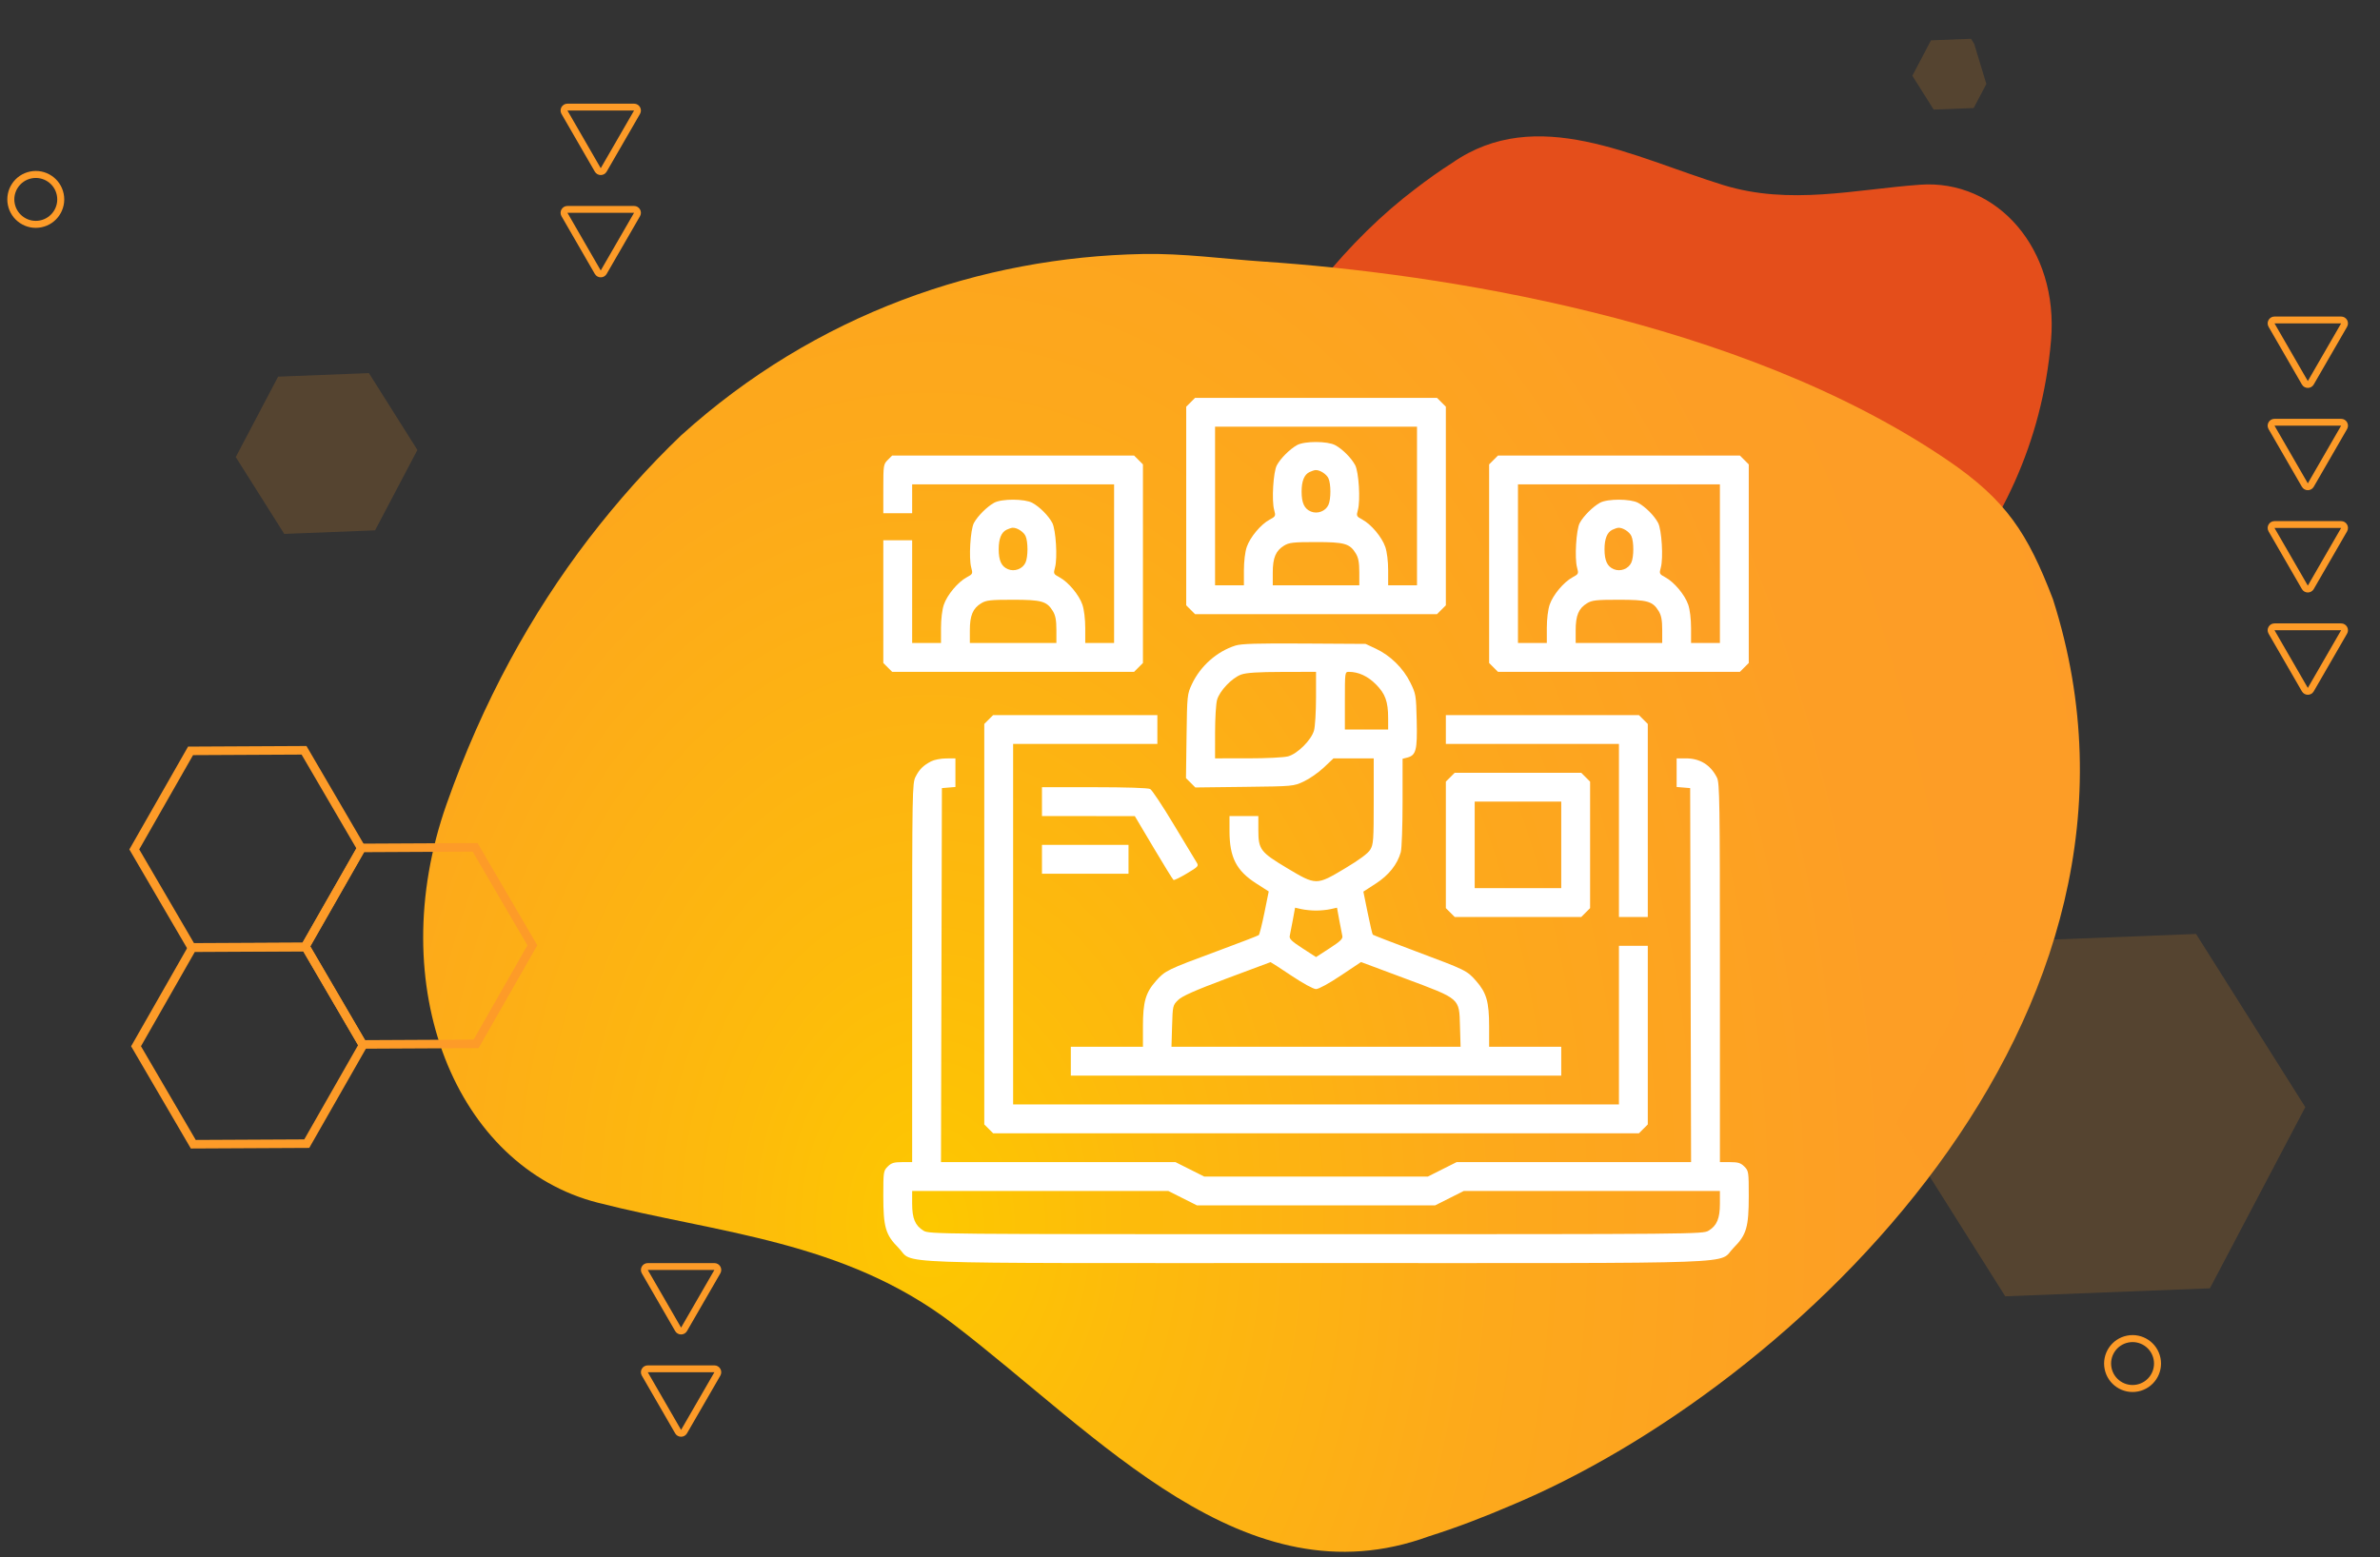 <svg width="100%" height="100%" viewBox="0 0 385 252" fill="none" xmlns="http://www.w3.org/2000/svg">
<rect x="0" y="0" width="385" height="252" fill="#333333" stroke="none"/>
<g clip-path="url(#clip0_118_9664)">
<path d="M204.27 109.957C183.995 82.799 208.403 46.075 228.905 30.603C230.852 29.1 232.868 27.657 234.947 26.337C248.594 16.866 264.217 25.454 278.77 29.945C289.559 33.266 300.044 30.652 310.574 29.891C323.043 28.977 333.051 40.257 331.786 55.066C331.071 63.456 329 71.044 325.933 77.911C324.386 81.357 322.615 84.622 320.635 87.68C312.229 99.916 299.863 108.127 286.645 112.374C283.339 113.435 279.935 114.019 276.618 114.812C262.078 118.288 236.216 122.514 216.024 117.431C210.254 115.983 207.778 114.09 204.27 109.957Z" fill="#E44E1B"/>
<path d="M318.835 6.277L322.288 11.753L319.273 17.481L312.804 17.734L309.351 12.258L312.366 6.53L318.835 6.277Z" fill="#FD9B28" fill-opacity="0.17"/>
</g>
<g clip-path="url(#clip1_118_9664)">
<path d="M332.086 96.933C353.811 164.877 289.758 224.729 244.351 243.633C240.02 245.496 235.598 247.195 231.129 248.604C201.356 259.497 177.879 232.319 154.095 214.163C136.457 200.719 116.128 199.574 96.73 194.62C73.751 188.78 61.865 159.58 72.231 130.144C78.102 113.465 85.977 99.262 95.255 87.145C99.926 81.07 104.902 75.502 110.141 70.485C131.974 50.712 158.751 41.597 184.9 41.1C191.438 40.978 197.893 41.89 204.307 42.322C232.417 44.213 281.348 51.57 314.976 74.419C324.587 80.938 328.019 86.332 332.086 96.933Z" fill="url(#paint0_radial_118_9664)"/>
<path fill-rule="evenodd" clip-rule="evenodd" d="M104.786 222.045L110.175 231.378L115.563 222.045L104.786 222.045ZM109.216 231.932C109.642 232.67 110.708 232.67 111.134 231.932L116.523 222.599C116.949 221.86 116.416 220.937 115.563 220.937L104.786 220.937C103.934 220.937 103.401 221.86 103.827 222.599L109.216 231.932Z" fill="#FD9B28"/>
<path fill-rule="evenodd" clip-rule="evenodd" d="M104.786 205.493L110.175 214.826L115.563 205.493L104.786 205.493ZM109.216 215.38C109.642 216.119 110.708 216.119 111.134 215.38L116.523 206.047C116.949 205.309 116.416 204.386 115.563 204.386L104.786 204.386C103.934 204.386 103.401 205.309 103.827 206.047L109.216 215.38Z" fill="#FD9B28"/>
<path fill-rule="evenodd" clip-rule="evenodd" d="M192.604 65.096L191.888 65.812V81.88V97.948L192.604 98.664L193.32 99.38H212.888H232.456L233.172 98.664L233.888 97.948V81.88V65.812L233.172 65.096L232.456 64.38H212.888H193.32L192.604 65.096ZM196.554 81.88V94.713H198.888H201.221V92.286C201.221 90.842 201.407 89.312 201.681 88.511C202.221 86.924 203.953 84.853 205.384 84.083C206.36 83.557 206.387 83.497 206.111 82.496C205.695 80.989 205.97 76.381 206.541 75.3C207.126 74.192 208.667 72.652 209.825 72.017C211.04 71.351 214.75 71.361 215.992 72.034C217.175 72.673 218.608 74.112 219.222 75.275C219.806 76.381 220.086 80.968 219.664 82.496C219.388 83.497 219.416 83.557 220.392 84.083C221.822 84.853 223.554 86.924 224.095 88.511C224.368 89.312 224.554 90.842 224.554 92.286V94.713H226.888H229.221V81.88V69.046H212.888H196.554V81.88ZM143.604 74.429C142.914 75.119 142.888 75.29 142.888 79.096V83.046H145.221H147.554V80.713V78.38H163.888H180.221V91.213V104.047H177.888H175.554V101.619C175.554 100.176 175.368 98.646 175.095 97.844C174.554 96.257 172.822 94.187 171.392 93.416C170.416 92.891 170.388 92.83 170.664 91.83C171.086 90.302 170.806 85.714 170.222 84.609C169.608 83.445 168.175 82.007 166.992 81.367C165.75 80.694 162.04 80.684 160.825 81.35C159.667 81.985 158.126 83.525 157.541 84.633C156.97 85.714 156.695 90.322 157.111 91.83C157.387 92.83 157.36 92.891 156.384 93.416C154.953 94.187 153.221 96.257 152.681 97.844C152.407 98.646 152.221 100.176 152.221 101.619V104.047H149.888H147.554V95.734V87.421H145.221H142.888V97.351V107.281L143.604 107.997L144.32 108.713H163.888H183.456L184.172 107.997L184.888 107.281V91.213V75.145L184.172 74.429L183.456 73.713H163.888H144.32L143.604 74.429ZM241.604 74.429L240.888 75.145V91.213V107.281L241.604 107.997L242.32 108.713H261.888H281.456L282.172 107.997L282.888 107.281V91.213V75.145L282.172 74.429L281.456 73.713H261.888H242.32L241.604 74.429ZM211.827 76.388C210.975 76.8 210.554 77.845 210.554 79.546C210.554 81.377 210.999 82.335 212.051 82.771C213.126 83.216 214.424 82.727 214.892 81.701C215.314 80.775 215.317 78.326 214.897 77.405C214.582 76.713 213.508 76.026 212.801 76.066C212.608 76.077 212.17 76.222 211.827 76.388ZM245.554 91.213V104.047H247.888H250.221V101.619C250.221 100.176 250.407 98.646 250.681 97.844C251.221 96.257 252.953 94.187 254.384 93.416C255.36 92.891 255.387 92.83 255.111 91.83C254.695 90.322 254.97 85.714 255.541 84.633C256.126 83.525 257.667 81.985 258.825 81.35C260.04 80.684 263.75 80.694 264.992 81.367C266.175 82.007 267.608 83.445 268.222 84.609C268.806 85.714 269.086 90.302 268.664 91.83C268.388 92.83 268.416 92.891 269.392 93.416C270.822 94.187 272.554 96.257 273.095 97.844C273.368 98.646 273.554 100.176 273.554 101.619V104.047H275.888H278.221V91.213V78.38H261.888H245.554V91.213ZM162.827 85.721C161.975 86.133 161.554 87.178 161.554 88.88C161.554 90.71 161.999 91.668 163.051 92.104C164.126 92.549 165.424 92.061 165.892 91.034C166.314 90.108 166.317 87.659 165.897 86.738C165.582 86.046 164.508 85.36 163.801 85.4C163.608 85.41 163.17 85.555 162.827 85.721ZM260.827 85.721C259.975 86.133 259.554 87.178 259.554 88.88C259.554 90.71 259.999 91.668 261.051 92.104C262.126 92.549 263.424 92.061 263.892 91.034C264.314 90.108 264.317 87.659 263.897 86.738C263.582 86.046 262.508 85.36 261.801 85.4C261.608 85.41 261.17 85.555 260.827 85.721ZM207.725 88.285C206.37 89.111 205.888 90.258 205.888 92.657V94.713H212.888H219.888L219.887 92.599C219.886 91.016 219.742 90.249 219.316 89.55C218.341 87.951 217.499 87.713 212.829 87.714C209.207 87.715 208.536 87.79 207.725 88.285ZM158.725 97.618C157.37 98.444 156.888 99.592 156.888 101.99V104.047H163.888H170.888L170.887 101.932C170.886 100.349 170.742 99.582 170.316 98.884C169.341 97.285 168.499 97.046 163.829 97.048C160.207 97.049 159.536 97.124 158.725 97.618ZM256.725 97.618C255.37 98.444 254.888 99.592 254.888 101.99V104.047H261.888H268.888L268.887 101.932C268.886 100.349 268.742 99.582 268.316 98.884C267.341 97.285 266.499 97.046 261.829 97.048C258.207 97.049 257.536 97.124 256.725 97.618ZM199.846 104.462C196.839 105.42 194.181 107.777 192.809 110.704C192.05 112.325 192.032 112.501 191.941 119.134L191.849 125.909L192.605 126.665L193.361 127.422L201.302 127.328C209.226 127.234 209.245 127.232 210.92 126.448C211.843 126.015 213.299 124.998 214.156 124.187L215.715 122.713H218.968H222.221L222.22 129.64C222.219 135.967 222.17 136.647 221.656 137.49C221.283 138.102 219.908 139.122 217.571 140.519C212.948 143.284 212.908 143.283 208.222 140.482C203.879 137.885 203.557 137.459 203.556 134.307L203.554 132.047H201.221H198.888L198.89 134.453C198.892 138.736 199.986 140.884 203.22 142.957L205.236 144.249L204.537 147.689C204.153 149.581 203.742 151.212 203.624 151.313C203.505 151.414 200.456 152.589 196.846 153.924C188.803 156.9 188.456 157.069 186.987 158.738C185.312 160.64 184.888 162.125 184.888 166.078V169.38H179.054H173.221V171.713V174.047H212.888H252.554V171.713V169.38H246.721H240.888V166.078C240.888 162.126 240.463 160.64 238.791 158.74C237.298 157.044 237.193 156.993 229.025 153.933C225.275 152.528 222.145 151.317 222.069 151.242C221.994 151.166 221.62 149.569 221.239 147.691L220.545 144.277L222.554 142.977C224.661 141.614 226.048 139.869 226.598 137.89C226.756 137.323 226.885 133.69 226.886 129.818L226.888 122.777L227.613 122.595C229.066 122.23 229.285 121.4 229.175 116.664C229.078 112.476 229.046 112.286 228.13 110.425C226.991 108.114 224.904 106.065 222.576 104.974L220.909 104.192L210.992 104.132C203.364 104.085 200.792 104.161 199.846 104.462ZM200.784 109.152C199.292 109.68 197.282 111.794 196.874 113.262C196.7 113.889 196.557 116.271 196.556 118.557L196.554 122.713L201.877 122.711C204.868 122.711 207.712 122.569 208.367 122.387C209.915 121.958 212.133 119.74 212.562 118.192C212.739 117.551 212.885 115.156 212.886 112.869L212.888 108.713L207.419 108.726C203.475 108.735 201.625 108.854 200.784 109.152ZM217.554 113.38V118.047H221.054H224.554L224.553 116.224C224.55 113.51 224.096 112.258 222.553 110.715C221.246 109.407 219.75 108.719 218.211 108.715C217.557 108.713 217.554 108.734 217.554 113.38ZM159.937 116.429L159.221 117.145V149.547V181.948L159.937 182.664L160.653 183.38H212.888H265.123L265.838 182.664L266.554 181.948V167.497V153.047H264.221H261.888V165.88V178.713H212.888H163.888V149.547V120.38H175.554H187.221V118.047V115.713H173.937H160.653L159.937 116.429ZM233.888 118.047V120.38H247.888H261.888V134.38V148.38H264.221H266.554V132.763V117.145L265.838 116.429L265.123 115.713H249.505H233.888V118.047ZM150.617 123.199C149.331 123.878 148.725 124.48 148.107 125.691C147.575 126.733 147.554 127.923 147.554 157.41V188.047H145.937C144.609 188.047 144.192 188.175 143.604 188.763C142.912 189.454 142.888 189.617 142.888 193.523C142.888 198.573 143.255 199.827 145.348 201.92C148.054 204.626 141.305 204.38 212.888 204.38C284.47 204.38 277.722 204.626 280.428 201.92C282.52 199.827 282.888 198.573 282.888 193.523C282.888 189.617 282.863 189.454 282.172 188.763C281.584 188.175 281.167 188.047 279.838 188.047H278.221V157.407C278.221 129.737 278.175 126.677 277.748 125.834C276.699 123.761 275.001 122.713 272.691 122.713H271.221V125.029V127.345L272.315 127.435L273.409 127.526L273.483 157.786L273.557 188.047H254.591H235.625L233.304 189.213L230.984 190.38H212.888H194.792L192.471 189.213L190.151 188.047H171.185H152.219L152.293 157.786L152.367 127.526L153.461 127.435L154.554 127.345V125.029V122.713L153.023 122.725C152.181 122.731 151.098 122.945 150.617 123.199ZM234.604 125.763L233.888 126.478V136.713V146.948L234.604 147.664L235.32 148.38H245.554H255.789L256.505 147.664L257.221 146.948V136.713V126.478L256.505 125.763L255.789 125.047H245.554H235.32L234.604 125.763ZM168.554 129.713V132.047L176.065 132.054L183.575 132.061L186.605 137.166C188.272 139.973 189.725 142.325 189.834 142.393C189.942 142.46 190.916 141.986 191.997 141.338C193.866 140.219 193.943 140.13 193.56 139.531C193.338 139.184 191.683 136.441 189.881 133.434C188.08 130.427 186.359 127.835 186.057 127.673C185.726 127.496 182.157 127.38 177.032 127.38H168.554V129.713ZM238.554 136.713V143.713H245.554H252.554V136.713V129.713H245.554H238.554V136.713ZM168.554 139.047V141.38H175.554H182.554V139.047V136.713H175.554H168.554V139.047ZM209.134 148.868C208.934 149.963 208.71 151.122 208.636 151.442C208.528 151.907 208.947 152.315 210.694 153.446L212.888 154.867L215.081 153.446C216.829 152.315 217.248 151.907 217.14 151.442C217.066 151.122 216.841 149.963 216.642 148.868L216.279 146.877L215.24 147.11C214.668 147.238 213.61 147.342 212.888 147.342C212.166 147.342 211.108 147.238 210.536 147.11L209.497 146.877L209.134 148.868ZM198.45 158.328C193.259 160.278 191.224 161.18 190.575 161.819C189.719 162.663 189.698 162.751 189.602 166.031L189.504 169.38H212.888H236.271L236.173 166.031C236.04 161.469 236.3 161.694 227.246 158.315L220.167 155.672L216.894 157.859C214.988 159.133 213.315 160.047 212.888 160.047C212.461 160.047 210.787 159.133 208.881 157.859C207.081 156.656 205.572 155.678 205.529 155.686C205.486 155.693 202.3 156.883 198.45 158.328ZM147.554 194.769C147.554 197.168 148.037 198.316 149.392 199.142C150.31 199.702 151.351 199.711 212.888 199.711C274.425 199.711 275.465 199.702 276.384 199.142C277.739 198.316 278.221 197.168 278.221 194.769V192.713H257.506H236.792L234.471 193.88L232.151 195.047H212.888H193.625L191.304 193.88L188.984 192.713H168.269H147.554V194.769Z" fill="white"/>
</g>
<path fill-rule="evenodd" clip-rule="evenodd" d="M91.791 34.435L97.179 43.768L102.568 34.435L91.791 34.435ZM96.22 44.322C96.646 45.06 97.712 45.06 98.138 44.322L103.527 34.989C103.953 34.25 103.42 33.327 102.568 33.327L91.791 33.327C90.938 33.327 90.405 34.25 90.831 34.989L96.22 44.322Z" fill="#FD9B28"/>
<path fill-rule="evenodd" clip-rule="evenodd" d="M91.791 17.884L97.179 27.217L102.568 17.884L91.791 17.884ZM96.22 27.771C96.646 28.509 97.712 28.509 98.138 27.771L103.527 18.438C103.953 17.699 103.42 16.776 102.568 16.776L91.791 16.776C90.938 16.776 90.405 17.699 90.831 18.438L96.22 27.771Z" fill="#FD9B28"/>
<path d="M355.243 151.129L372.915 179.151L357.483 208.465L324.381 209.758L306.709 181.737L322.141 152.423L355.243 151.129Z" fill="#FD9B28" fill-opacity="0.17"/>
<path fill-rule="evenodd" clip-rule="evenodd" d="M345.658 224.044C343.779 224.422 341.948 223.205 341.57 221.326C341.191 219.446 342.408 217.616 344.288 217.237C346.167 216.859 347.998 218.076 348.376 219.955C348.755 221.835 347.538 223.665 345.658 224.044ZM345.882 225.154C343.389 225.656 340.962 224.042 340.46 221.549C339.958 219.057 341.572 216.629 344.064 216.127C346.557 215.625 348.984 217.239 349.486 219.732C349.988 222.224 348.375 224.652 345.882 225.154Z" fill="#FD9B28"/>
<path fill-rule="evenodd" clip-rule="evenodd" d="M6.474 35.669C4.594 36.048 2.764 34.831 2.385 32.951C2.007 31.072 3.224 29.241 5.103 28.863C6.983 28.484 8.814 29.701 9.192 31.581C9.571 33.46 8.354 35.291 6.474 35.669ZM6.698 36.779C4.205 37.281 1.777 35.667 1.275 33.175C0.773 30.682 2.387 28.255 4.88 27.753C7.372 27.251 9.8 28.864 10.302 31.357C10.804 33.85 9.19 36.277 6.698 36.779Z" fill="#FD9B28"/>
<path d="M59.677 60.376L67.519 72.81L60.671 85.818L45.982 86.392L38.141 73.958L44.989 60.95L59.677 60.376Z" fill="#FD9B28" fill-opacity="0.17"/>
<path fill-rule="evenodd" clip-rule="evenodd" d="M367.935 101.982L373.324 111.315L378.712 101.982L367.935 101.982ZM372.365 111.869C372.791 112.608 373.857 112.608 374.283 111.869L379.672 102.536C380.098 101.798 379.565 100.875 378.712 100.875L367.935 100.875C367.083 100.875 366.55 101.798 366.976 102.536L372.365 111.869Z" fill="#FD9B28"/>
<path fill-rule="evenodd" clip-rule="evenodd" d="M367.935 85.431L373.324 94.764L378.712 85.431L367.935 85.431ZM372.365 95.318C372.791 96.056 373.857 96.056 374.283 95.318L379.672 85.985C380.098 85.246 379.565 84.323 378.712 84.323L367.935 84.323C367.083 84.323 366.55 85.246 366.976 85.985L372.365 95.318Z" fill="#FD9B28"/>
<path fill-rule="evenodd" clip-rule="evenodd" d="M367.935 68.88L373.324 78.213L378.712 68.88L367.935 68.88ZM372.365 78.767C372.791 79.505 373.857 79.505 374.283 78.767L379.672 69.434C380.098 68.695 379.565 67.772 378.712 67.772L367.935 67.772C367.083 67.772 366.55 68.695 366.976 69.434L372.365 78.767Z" fill="#FD9B28"/>
<path fill-rule="evenodd" clip-rule="evenodd" d="M367.935 52.328L373.324 61.661L378.712 52.328L367.935 52.328ZM372.365 62.215C372.791 62.954 373.857 62.954 374.283 62.215L379.672 52.882C380.098 52.144 379.565 51.221 378.712 51.221L367.935 51.221C367.083 51.221 366.55 52.144 366.976 52.882L372.365 62.215Z" fill="#FD9B28"/>
<path fill-rule="evenodd" clip-rule="evenodd" d="M48.786 122.103L31.227 122.191L22.523 137.443L31.379 152.606L48.939 152.518L57.643 137.267L48.786 122.103ZM59.24 137.259L49.578 120.715L30.421 120.812L20.925 137.451L30.587 153.994L49.745 153.898L59.24 137.259Z" fill="#FD9B28"/>
<path fill-rule="evenodd" clip-rule="evenodd" d="M76.461 137.805L58.901 137.893L50.197 153.145L59.053 168.308L76.613 168.22L85.317 152.969L76.461 137.805ZM86.915 152.961L77.253 136.418L58.095 136.514L48.599 153.153L58.261 169.696L77.419 169.6L86.915 152.961Z" fill="#FD9B28"/>
<path fill-rule="evenodd" clip-rule="evenodd" d="M49.069 153.954L31.509 154.042L22.805 169.293L31.662 184.457L49.221 184.369L57.925 169.117L49.069 153.954ZM59.523 169.109L49.861 152.566L30.703 152.662L21.208 169.301L30.87 185.844L50.027 185.748L59.523 169.109Z" fill="#FD9B28"/>
<defs>
<radialGradient id="paint0_radial_118_9664" cx="0" cy="0" r="1" gradientUnits="userSpaceOnUse" gradientTransform="translate(150.565 198.79) scale(229.271 330.792)">
<stop stop-color="#FDC800"/>
<stop offset="0.14" stop-color="#FDBB0B"/>
<stop offset="0.4" stop-color="#FDA91B"/>
<stop offset="0.68" stop-color="#FD9E25"/>
<stop offset="1" stop-color="#FD9B28"/>
</radialGradient>
<clipPath id="clip0_118_9664">
<rect width="142.276" height="98.499" fill="white" transform="translate(345.81 94.457) rotate(163.152)"/>
</clipPath>
<clipPath id="clip1_118_9664">
<rect width="268" height="210" fill="white" transform="translate(68.455 41.1)"/>
</clipPath>
</defs>
</svg>
